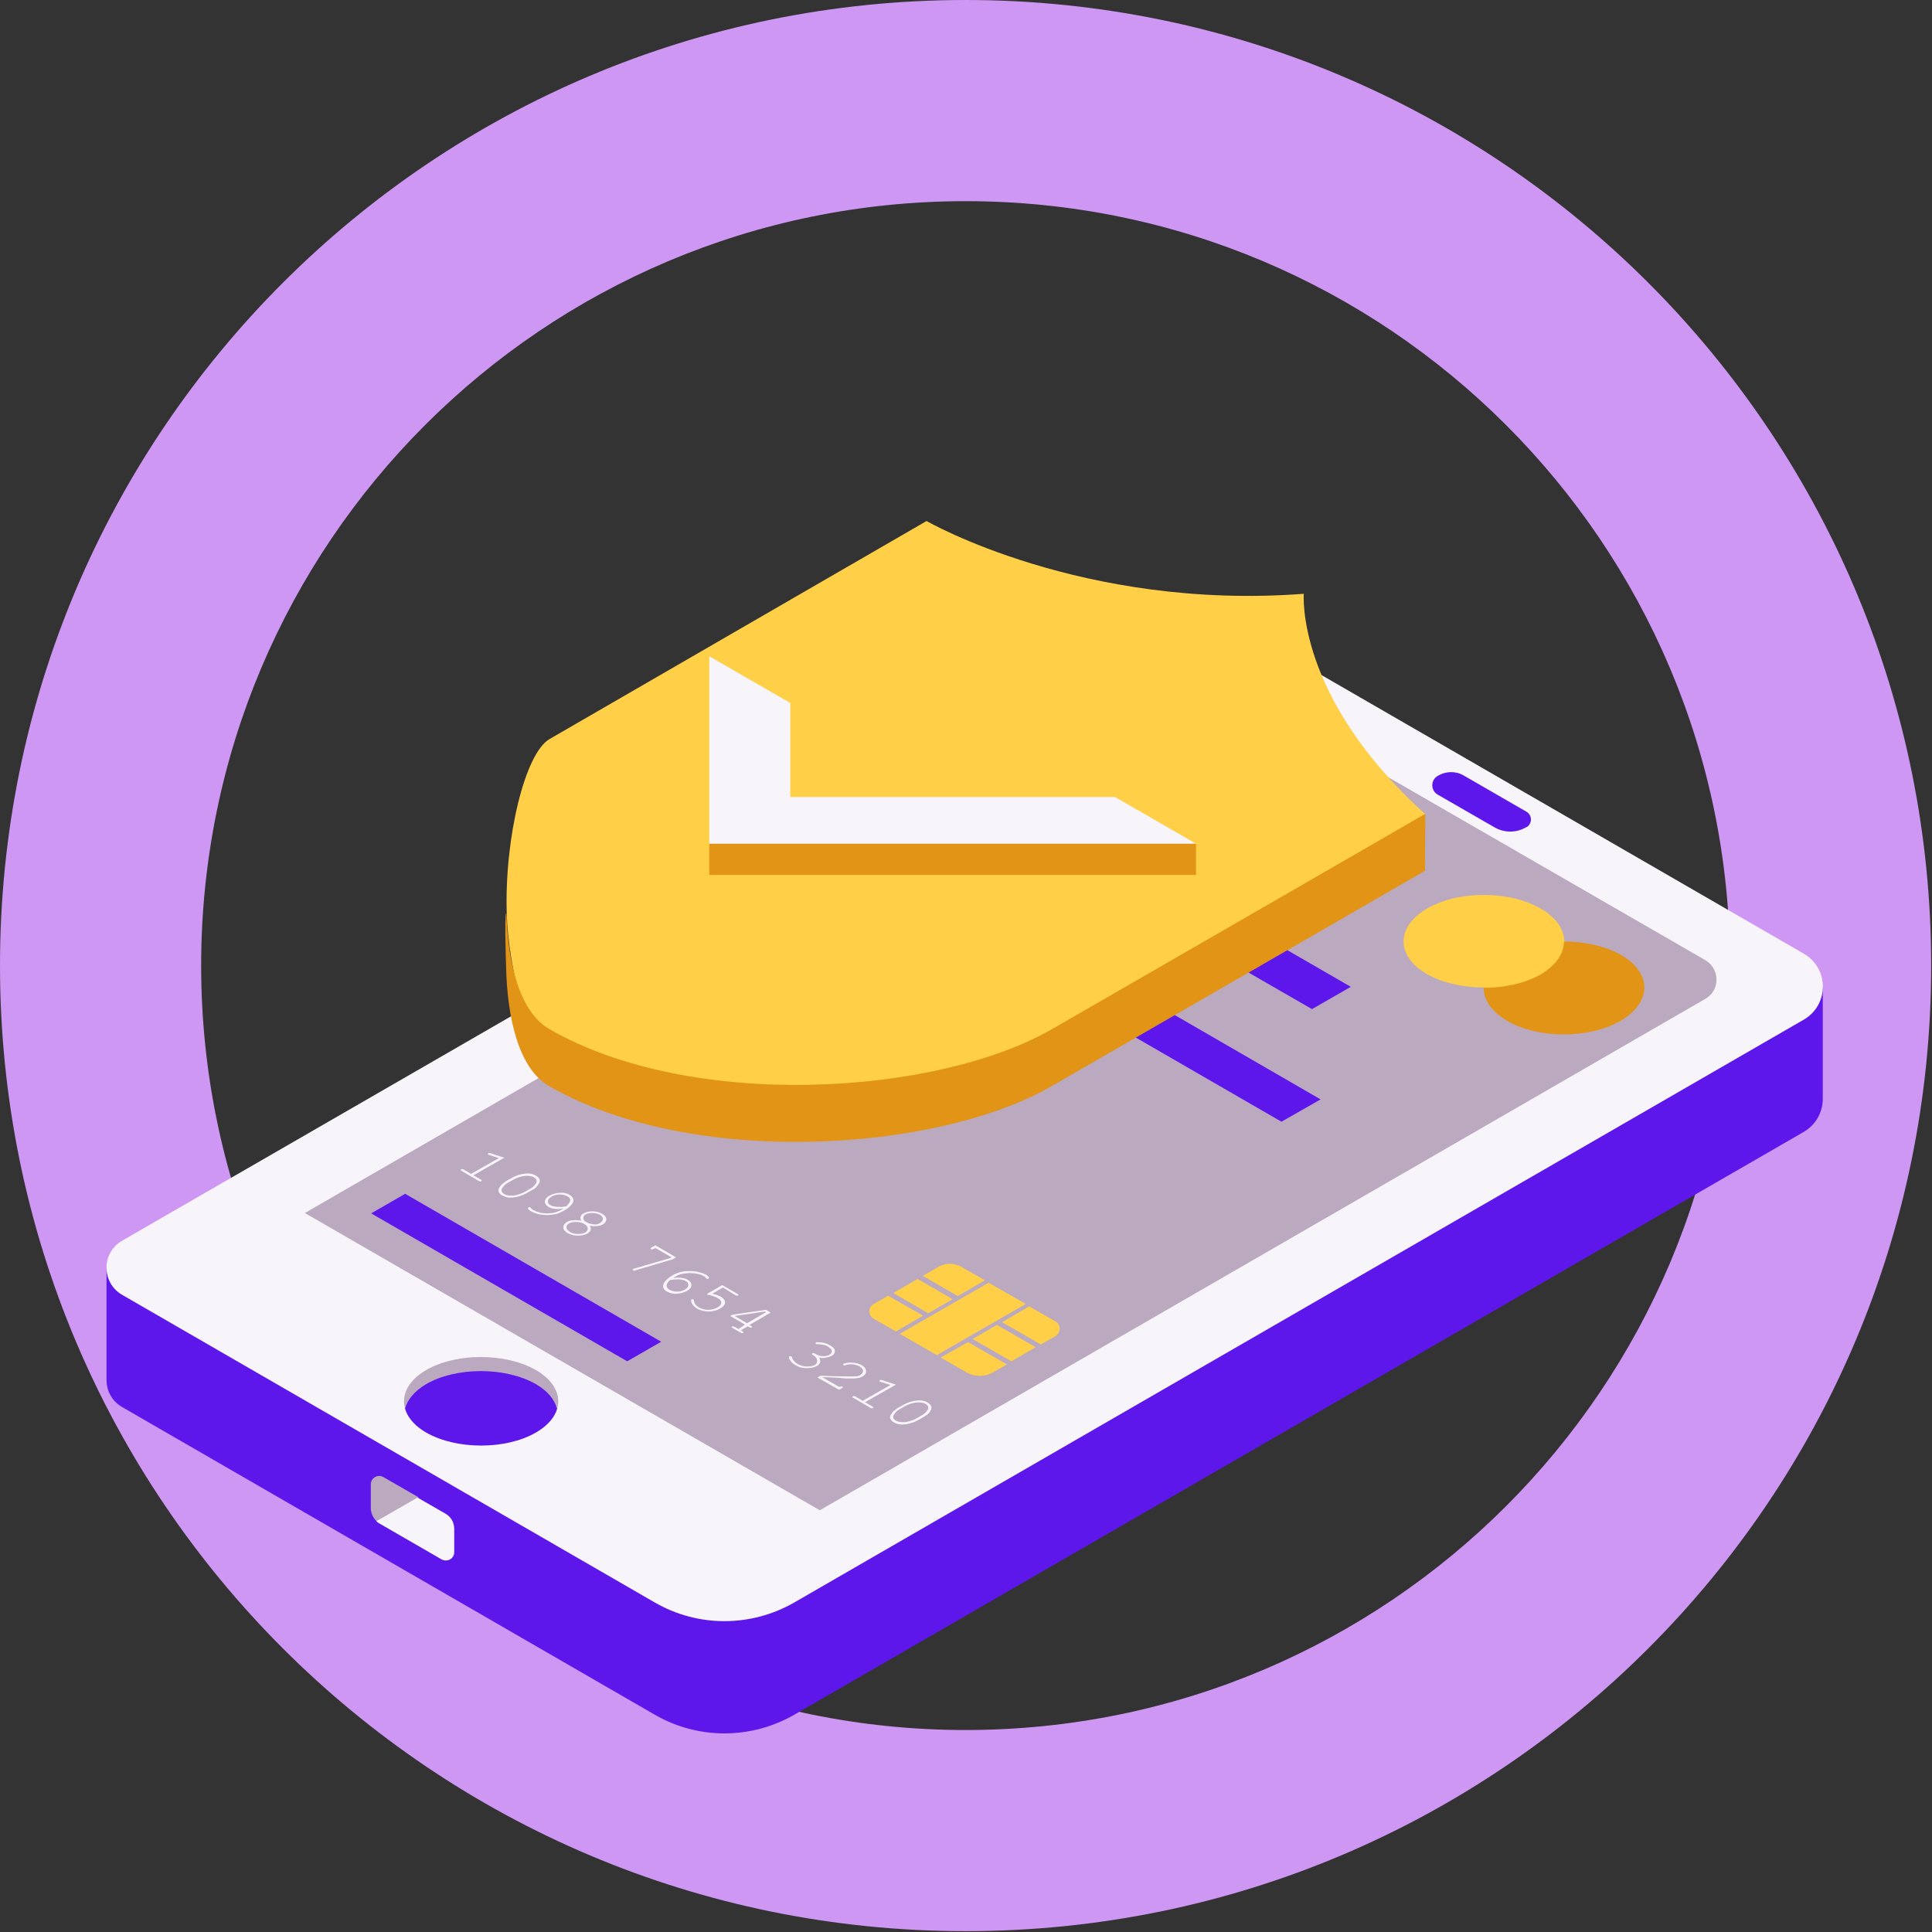 <?xml version="1.0" encoding="UTF-8" standalone="no"?><!DOCTYPE svg PUBLIC "-//W3C//DTD SVG 1.1//EN" "http://www.w3.org/Graphics/SVG/1.1/DTD/svg11.dtd"><svg width="100%" height="100%" viewBox="0 0 953 953" version="1.1" xmlns="http://www.w3.org/2000/svg" xmlns:xlink="http://www.w3.org/1999/xlink" xml:space="preserve" xmlns:serif="http://www.serif.com/" style="fill-rule:evenodd;clip-rule:evenodd;stroke-linejoin:round;stroke-miterlimit:2;"><rect x="0" y="0" width="953" height="953" fill="#333333" stroke="none"/><g><g><g><path d="M476.297,-0c-263.045,-0 -476.297,213.252 -476.297,476.297c0,263.05 213.252,476.291 476.297,476.291c263.05,0 476.291,-213.241 476.291,-476.291c-0,-128.859 -51.173,-245.77 -134.307,-331.514c-86.569,-89.289 -207.796,-144.783 -341.984,-144.783Zm-0,853.367c-208.255,0 -377.07,-168.821 -377.07,-377.065c-0,-208.254 168.815,-377.07 377.07,-377.07c208.249,0 377.064,168.821 377.064,377.07c0,208.244 -168.815,377.065 -377.064,377.065Z" style="fill:#cf97f4;fill-rule:nonzero;"/><rect x="50" y="256.907" width="852.344" height="601.29" style="fill-opacity:0;"/></g></g><path d="M702.38,389.579c-1.524,-5.926 -0.169,-13.376 6.603,-15.238c5.588,-1.524 11.683,2.878 16.255,5.248c3.894,2.032 8.127,3.556 12.191,5.588c10.328,4.91 19.471,12.529 25.736,22.18c1.354,2.032 2.54,4.403 2.878,6.773c0.339,2.54 -0.508,5.249 -2.709,6.604c-2.201,1.354 -5.249,1.015 -7.45,-0.339c-2.37,-1.185 -4.233,-3.217 -6.265,-4.741c-8.465,-6.603 -19.81,-7.45 -29.63,-11.683c-3.725,-1.524 -7.111,-3.556 -10.667,-5.757c-1.693,-1.016 -3.386,-2.031 -4.572,-3.725c-1.354,-1.354 -2.031,-3.047 -2.37,-4.91Zm147.814,98.712c-0,0 -4.402,3.387 -9.482,8.974l-216.049,-124.618c-16.593,-9.651 -37.25,-9.651 -53.843,0l-457.665,264.136c-15.069,-21.334 -60.615,-11.345 -60.615,-11.345l-0,55.706c0.169,5.079 2.709,9.989 7.619,12.868l262.95,151.877c21.165,12.191 47.239,12.191 68.573,0l497.963,-287.5c6.095,-3.556 9.312,-9.651 9.482,-15.916l-0,-55.706l-48.933,1.524Z" style="fill:#5e17eb;fill-rule:nonzero;"/><path d="M185.623,750.225c-1.693,-1.693 -2.709,-3.894 -2.709,-6.434l0,-11.683c0,-3.047 3.386,-5.079 6.096,-3.555l17.101,9.82l8.635,16.593c-5.08,-0.169 -28.615,-4.233 -29.123,-4.741Zm80.765,-78.732c-14.731,-8.466 -45.039,-10.667 -59.939,-2.202c-8.974,5.249 -14.561,22.012 -6.603,25.398c1.185,-4.402 4.741,-8.635 10.498,-12.021c14.73,-8.466 38.943,-8.466 53.842,-0c5.927,3.386 9.313,7.619 10.498,12.021c7.958,-3.386 0.677,-17.948 -8.296,-23.196Zm582.79,-177.445l-437.516,260.072l-277.681,-156.619l438.871,-253.638c14.392,-8.296 35.049,-10.836 49.441,-2.539l226.885,133.93c7.281,4.233 7.281,14.73 0,18.794Zm-523.021,167.794l-126.311,-72.976l-16.763,9.651l126.311,72.976l16.763,-9.651Zm325.258,-119.539l-163.391,-94.479c-13.884,0.678 -27.768,0.339 -41.483,-1.693l185.572,107.178l19.302,-11.006Zm14.9,-55.536l-86.521,-49.948c-7.619,2.032 -15.408,2.878 -23.196,3.725c-2.371,0.338 -4.911,0.508 -7.281,0.846l97.865,56.383l19.133,-11.006Z" style="fill:#bba9bf;fill-rule:nonzero;"/><path d="M248.779,571.087l-15.239,8.636l3.725,2.201c0.339,0.169 0.339,0.338 0.339,0.338c-0,0.17 -0,0.17 -0.17,0.339c-0.169,0.169 -0.338,0.169 -0.508,0.169c-0.169,0 -0.508,-0.169 -0.677,-0.169l-8.635,-5.08c-0.339,-0.169 -0.339,-0.338 -0.339,-0.338c0,-0.169 0,-0.169 0.17,-0.339c0.169,-0.169 0.338,-0.169 0.508,-0.169c0.169,-0 0.508,0.169 0.677,0.169l3.725,2.201l13.715,-7.788l-4.741,-1.524c-0.17,-0 -0.339,-0.169 -0.508,-0.169c-0.17,-0 -0.17,-0.17 -0.17,-0.339c0,-0.169 0,-0.169 0.17,-0.339c0.169,0 0.338,-0.169 0.508,-0.169c0.169,-0 0.338,-0 0.677,0.169l6.773,2.201Zm13.714,15.916l-2.709,1.524c-2.37,1.355 -4.741,2.032 -7.111,2.201c-1.863,0.17 -3.556,-0.169 -4.91,-1.016c-0.678,-0.338 -1.186,-0.846 -1.524,-1.354c-0.339,-0.508 -0.508,-1.016 -0.339,-1.524c0,-0.339 0.17,-0.677 0.508,-1.185c0.339,-0.508 0.677,-1.016 1.016,-1.355c0.508,-0.508 1.355,-1.016 2.201,-1.693l2.709,-1.524c2.371,-1.354 4.741,-2.032 7.112,-2.201c1.862,-0.169 3.555,0.169 4.91,1.016c0.677,0.339 1.185,0.846 1.524,1.354c0.338,0.508 0.508,1.016 0.338,1.524c0,0.339 -0.169,0.678 -0.508,1.185c-0.338,0.508 -0.677,1.016 -1.016,1.355c-0.338,0.677 -1.185,1.185 -2.201,1.693Zm-1.185,-0.508c1.016,-0.508 1.863,-1.185 2.371,-1.862c0.508,-0.677 1.015,-1.185 1.015,-1.693c0,-0.339 0,-0.678 -0.169,-1.016c-0.169,-0.508 -0.677,-0.847 -1.185,-1.186c-1.185,-0.677 -2.878,-0.846 -4.741,-0.677c-1.862,0.339 -3.725,0.847 -5.418,1.863l-2.371,1.354c-1.015,0.508 -1.862,1.185 -2.37,1.863c-0.508,0.677 -1.016,1.185 -1.016,1.862c0,0.339 0,0.678 0.169,0.847c0.17,0.508 0.678,0.846 1.186,1.185c1.185,0.677 2.878,0.847 4.74,0.677c1.863,-0.338 3.725,-0.846 5.419,-1.862l2.37,-1.355Zm16.593,9.651c-1.524,0.17 -2.878,0.339 -4.233,0.17c-1.354,-0.17 -2.37,-0.508 -3.217,-1.016c-0.677,-0.508 -1.354,-1.016 -1.524,-1.693c-0.338,-0.678 -0.169,-1.355 0.17,-2.032c0.338,-0.677 1.016,-1.355 2.032,-1.863c1.354,-0.677 2.878,-1.185 4.91,-1.354c1.862,-0.17 3.555,0.169 4.91,1.016c1.016,0.508 1.524,1.354 1.862,2.031c0.17,0.847 0,1.694 -0.677,2.54c-0.846,1.185 -2.37,2.371 -4.233,3.387c-1.524,0.846 -3.048,1.523 -4.571,1.693c-1.016,0.169 -2.201,0.338 -3.387,0.338c-1.185,0 -2.539,-0.169 -3.725,-0.338c-1.693,-0.339 -3.047,-0.847 -4.233,-1.524c-0.846,-0.508 -1.354,-0.847 -1.523,-1.355c-0.17,-0.169 -0,-0.338 0.169,-0.508c0.169,0 0.338,-0.169 0.508,-0.169c0.169,0 0.338,0 0.508,0.169c0.169,0 0.169,0.17 0.338,0.339c0.17,0.339 0.508,0.508 1.016,0.847c1.863,1.016 4.064,1.693 6.773,1.693c2.709,-0 4.91,-0.508 6.942,-1.693c-0,-0 0.508,-0.17 1.185,-0.678Zm1.524,-1.185c1.185,-1.185 1.863,-2.201 1.863,-3.048c-0,-0.677 -0.508,-1.354 -1.524,-1.862c-1.016,-0.508 -2.201,-0.847 -3.556,-0.847c-1.524,0 -2.878,0.339 -4.064,1.016c-1.185,0.678 -1.693,1.355 -1.862,2.201c-0.169,0.847 0.339,1.524 1.185,2.032c0.508,0.339 1.185,0.508 1.863,0.677c0.846,0.17 1.693,0.17 2.709,0.17c0.677,0.169 1.862,-0 3.386,-0.339Zm11.514,9.651c0.508,0.847 0.677,1.524 0.338,2.201c-0.169,0.678 -0.846,1.186 -1.524,1.694c-1.354,0.677 -2.878,1.015 -4.74,1.015c-1.863,0 -3.556,-0.507 -4.911,-1.185c-1.354,-0.846 -2.201,-1.693 -2.201,-2.878c0,-1.016 0.508,-2.032 1.863,-2.709c0.846,-0.508 1.862,-0.847 3.047,-0.847c1.186,-0.169 2.371,0 3.895,0.17c-0.339,-0.678 -0.508,-1.355 -0.339,-1.863c0.169,-0.677 0.677,-1.355 1.524,-1.693c1.185,-0.677 2.709,-1.016 4.402,-1.016c1.863,-0 3.387,0.508 4.741,1.185c1.355,0.847 2.032,1.693 2.032,2.709c-0,1.016 -0.508,1.863 -1.693,2.54c-0.847,0.508 -1.863,0.847 -3.048,0.847c-1.016,0.169 -2.201,-0 -3.386,-0.17Zm-2.371,3.387c1.016,-0.508 1.355,-1.186 1.355,-2.032c-0,-0.847 -0.678,-1.524 -1.693,-2.201c-1.186,-0.678 -2.371,-1.016 -3.895,-1.016c-1.524,-0 -2.709,0.169 -3.555,0.677c-1.016,0.508 -1.355,1.185 -1.355,2.032c0,0.846 0.677,1.524 1.693,2.201c1.185,0.677 2.371,1.016 3.895,1.016c1.354,-0 2.539,-0.169 3.555,-0.677Zm7.45,-4.741c0.847,-0.508 1.355,-1.186 1.355,-2.032c-0,-0.847 -0.508,-1.524 -1.524,-2.032c-1.016,-0.508 -2.201,-0.846 -3.556,-0.846c-1.354,-0 -2.54,0.169 -3.386,0.677c-0.847,0.508 -1.185,1.016 -1.185,1.862c-0,0.847 0.677,1.524 1.693,2.032c1.016,0.677 2.201,0.847 3.555,1.016c1.355,0.169 2.202,-0.169 3.048,-0.677Zm34.71,17.27l0.508,-0.339l-7.958,-4.571l-1.016,0.508c-0.338,0.169 -0.508,0.169 -0.677,0.169c-0.169,0 -0.339,0 -0.508,-0.169c-0.169,-0.169 -0.169,-0.169 -0.169,-0.339c-0,-0.169 0.169,-0.338 0.338,-0.338l2.032,-1.186l10.159,5.926l-1.693,1.016l-18.286,5.419c-0.339,0.169 -0.508,0.169 -0.677,0.169c-0.17,-0 -0.339,-0 -0.508,-0.169c-0.17,-0.17 -0.17,-0.17 -0.17,-0.339c0,-0.169 0,-0.169 0.17,-0.339c-0,0 0.169,-0.169 0.508,-0.169l17.947,-5.249Zm1.355,9.82c1.693,-0.169 3.047,-0.169 4.233,0c1.185,0.17 2.201,0.508 3.047,1.016c1.186,0.678 1.694,1.524 1.694,2.54c-0,1.016 -0.678,2.032 -2.202,2.879c-1.354,0.677 -2.878,1.185 -4.74,1.354c-1.863,0.169 -3.556,-0.169 -5.08,-1.016c-1.016,-0.508 -1.524,-1.185 -1.862,-2.032c-0.339,-0.846 -0,-1.693 0.677,-2.709c0.846,-1.185 2.201,-2.37 4.063,-3.386c1.355,-0.847 2.879,-1.355 4.572,-1.693c1.355,-0.339 2.709,-0.339 4.064,-0.339c1.354,0 2.709,0.169 4.063,0.508c1.355,0.339 2.54,0.677 3.725,1.355c0.677,0.508 1.185,0.846 1.355,1.354c-0,0.17 -0,0.339 -0.17,0.508c-0.169,0.169 -0.338,0.169 -0.508,0.169c-0.169,0 -0.338,0 -0.508,-0.169c-0.169,0 -0.169,-0.169 -0.338,-0.338c-0.169,-0.339 -0.508,-0.678 -1.016,-0.847c-1.693,-1.016 -3.894,-1.524 -6.773,-1.524c-2.878,0 -5.249,0.508 -7.111,1.693c-0.169,0 -0.508,0.17 -1.185,0.677Zm-1.524,1.016c-1.185,1.016 -1.863,2.032 -1.693,2.879c-0,0.846 0.508,1.524 1.524,2.032c1.015,0.508 2.201,0.846 3.555,0.846c1.524,0 2.709,-0.338 3.895,-1.016c1.185,-0.677 1.693,-1.354 1.693,-2.201c-0,-0.846 -0.339,-1.524 -1.355,-2.032c-0.846,-0.508 -2.032,-0.677 -3.555,-0.846c-0.678,-0 -2.202,0.169 -4.064,0.338Zm26.075,3.725l-5.249,3.048c0.847,0.169 1.693,0.508 2.37,0.677c0.678,0.339 1.355,0.508 1.863,0.847c1.354,0.847 2.032,1.693 2.032,2.878c-0,1.016 -0.847,2.032 -2.371,2.879c-1.693,1.016 -3.555,1.524 -5.757,1.524c-2.031,-0 -3.894,-0.508 -5.587,-1.355c-1.016,-0.677 -1.863,-1.355 -2.37,-2.201c-0.339,-0.508 -0.678,-1.185 -0.678,-1.693c0,-0.339 0,-0.508 0.17,-0.678c0.169,-0.169 0.338,-0.169 0.508,-0.169c0.169,0 0.338,0 0.508,0.169c0.169,0.17 0.169,0.17 0.169,0.339c0.169,1.524 1.016,2.709 2.54,3.556c1.354,0.677 2.709,1.185 4.402,1.185c1.693,-0 3.217,-0.339 4.741,-1.185c1.185,-0.677 1.862,-1.524 1.862,-2.371c0,-0.846 -0.508,-1.524 -1.693,-2.201c-1.185,-0.677 -2.54,-1.185 -4.233,-1.524c-0.338,0 -0.677,-0.169 -0.846,-0.169c-0.17,-0.169 -0.17,-0.169 -0.17,-0.339c0,-0.169 0.17,-0.169 0.339,-0.338l7.111,-4.064l7.619,4.402c0.339,0.17 0.339,0.339 0.339,0.339c0,0.169 0,0.169 -0.169,0.339c-0.17,0.169 -0.339,0.169 -0.508,0.169c-0.169,-0 -0.508,-0.169 -0.677,-0.169l-6.265,-3.895Zm10.836,18.287l-7.281,-4.233l1.186,-0.678l16.423,-2.37l2.371,1.355l-10.498,6.095l0.847,0.508c0.338,0.169 0.338,0.339 0.508,0.339c-0,0.169 -0,0.169 -0.17,0.338c-0.169,0.17 -0.338,0.17 -0.508,0.17c-0.169,-0 -0.508,-0.17 -0.677,-0.17l-0.846,-0.508l-3.387,2.032l0.847,0.508c0.338,0.169 0.338,0.339 0.508,0.339c-0,0.169 -0,0.169 -0.17,0.338c-0.169,0.17 -0.338,0.17 -0.507,0.17c-0.17,-0 -0.508,-0.17 -0.678,-0.17l-4.063,-2.37c-0.339,-0.169 -0.339,-0.339 -0.508,-0.339c-0,-0.169 -0,-0.169 0.169,-0.338c0.169,-0.17 0.339,-0.17 0.508,-0.17c0.169,0 0.508,0.17 0.677,0.17l2.032,1.185l3.217,-2.201Zm1.016,-0.678l9.312,-5.418l-0.508,-0.338l-14.899,2.201l6.095,3.555Zm35.557,16.932c0.508,0.847 0.677,1.693 0.508,2.371c-0.17,0.677 -0.847,1.354 -1.694,1.862c-1.354,0.677 -2.878,1.016 -5.079,1.016c-2.201,-0 -3.894,-0.508 -5.418,-1.524c-1.016,-0.508 -1.693,-1.185 -2.371,-2.032c-0.677,-0.846 -0.846,-1.524 -0.846,-1.862c-0,-0.17 -0,-0.339 0.169,-0.339c0.169,0 0.339,-0.169 0.508,-0.169c0.169,-0 0.339,-0 0.508,0.169c0.169,0 0.169,0.17 0.339,0.339c0.338,1.354 1.354,2.54 2.878,3.386c1.355,0.677 2.709,1.185 4.402,1.185c1.693,0 2.879,-0.169 3.895,-0.677c0.677,-0.339 1.015,-0.846 1.185,-1.524c0.169,-0.677 -0,-1.185 -0.339,-1.862c-0.338,-0.678 -1.016,-1.185 -1.862,-1.693c-0.339,-0.17 -0.339,-0.339 -0.339,-0.339c0,-0 0,-0.169 0.169,-0.339c0.17,-0.169 0.339,-0.169 0.508,-0.169c0.17,0 0.508,0 0.678,0.169l0.846,0.508c1.016,0.508 2.032,0.847 3.387,0.847c1.185,-0 2.201,-0.169 3.047,-0.677c0.847,-0.508 1.185,-1.016 1.185,-1.863c0,-0.677 -0.677,-1.354 -1.693,-2.032c-0.677,-0.508 -1.524,-0.846 -2.539,-1.016c-0.847,-0.169 -1.694,-0.338 -2.54,-0.338l-0.678,-0c-0.169,-0 -0.169,-0 -0.338,-0.17c-0.169,-0.169 -0.169,-0.169 -0.169,-0.338c-0,-0.17 -0,-0.17 0.169,-0.339c0.338,-0.169 1.185,-0.169 2.37,0c1.863,0.169 3.387,0.677 4.741,1.524c1.355,0.847 2.201,1.693 2.201,2.709c0,1.016 -0.508,1.863 -1.524,2.371c-0.677,0.338 -1.523,0.677 -2.709,0.846c-1.185,0.339 -2.37,0.339 -3.555,0Zm1.524,9.651l8.465,4.91l0.339,-0.169c0.339,-0.169 0.508,-0.169 0.677,-0.169c0.17,-0 0.339,-0 0.508,0.169c0.17,0.169 0.17,0.169 0.17,0.339c-0,0.169 -0.17,0.338 -0.339,0.338l-1.524,0.847l-10.667,-6.096l1.524,-0.846c4.233,0.169 8.296,0.339 12.529,0.339l4.064,-0c0.847,-0 1.524,-0.17 1.862,-0.17c0.508,-0.169 0.847,-0.338 1.186,-0.508c0.846,-0.508 1.354,-1.185 1.354,-2.032c0,-0.846 -0.677,-1.523 -1.693,-2.201c-1.016,-0.508 -2.032,-0.846 -3.386,-1.016c-1.355,-0.169 -2.371,0 -3.387,0.339c-0.338,0.169 -0.508,0.169 -0.677,0.169c-0.169,0 -0.339,0 -0.508,-0.169c-0.169,-0.169 -0.169,-0.169 -0.169,-0.339c-0,-0.169 -0,-0.169 0.169,-0.338c0.339,-0.17 1.185,-0.339 2.371,-0.508c1.185,-0.17 2.37,-0 3.555,0.169c1.185,0.169 2.201,0.677 3.048,1.016c1.355,0.847 2.032,1.693 2.201,2.878c0,1.186 -0.508,2.032 -1.693,2.71c-0.508,0.338 -1.016,0.507 -1.693,0.677c-0.508,0.169 -1.355,0.169 -2.201,0.338l-4.403,0c-4.571,-0.507 -8.635,-0.507 -11.682,-0.677Zm36.403,3.725l-15.239,8.635l3.725,2.201c0.339,0.17 0.339,0.339 0.339,0.339c-0,0.169 -0,0.169 -0.17,0.339c-0.169,0.169 -0.338,0.169 -0.508,0.169c-0.169,0 -0.507,-0.169 -0.677,-0.169l-8.635,-5.08c-0.339,-0.169 -0.339,-0.338 -0.339,-0.338c0,-0 0,-0.17 0.17,-0.339c0.169,-0.169 0.338,-0.169 0.508,-0.169c0.169,-0 0.508,0.169 0.677,0.169l3.725,2.201l13.715,-7.788l-4.741,-1.524c-0.17,-0 -0.339,-0.17 -0.508,-0.17c-0.17,0 -0.17,-0.169 -0.17,-0.338c0,-0.17 0,-0.17 0.17,-0.339c0.169,0 0.338,-0.169 0.508,-0.169c0.169,-0 0.338,-0 0.677,0.169l6.773,2.201Zm13.714,15.916l-2.709,1.524c-2.37,1.354 -4.741,2.032 -7.111,2.201c-1.862,0.169 -3.556,-0.169 -4.91,-1.016c-0.677,-0.339 -1.185,-0.847 -1.524,-1.354c-0.339,-0.508 -0.508,-1.016 -0.339,-1.524c0,-0.339 0.17,-0.678 0.508,-1.186c0.339,-0.507 0.678,-1.015 1.016,-1.354c0.508,-0.508 1.355,-1.016 2.201,-1.693l2.709,-1.524c2.371,-1.355 4.741,-2.032 7.112,-2.201c1.862,-0.17 3.555,0.169 4.91,1.016c0.677,0.338 1.185,0.846 1.524,1.354c0.338,0.508 0.508,1.016 0.338,1.524c0,0.339 -0.169,0.677 -0.507,1.355c-0.339,0.508 -0.678,1.016 -1.016,1.354c-0.339,0.339 -1.186,0.847 -2.202,1.524Zm-1.185,-0.677c1.016,-0.508 1.863,-1.185 2.371,-1.863c0.508,-0.677 1.016,-1.185 1.016,-1.693c-0,-0.339 -0,-0.677 -0.17,-1.016c-0.169,-0.508 -0.677,-0.846 -1.185,-1.185c-1.185,-0.677 -2.878,-0.847 -4.741,-0.677c-1.862,0.338 -3.725,0.846 -5.418,1.862l-2.37,1.355c-1.016,0.508 -1.863,1.185 -2.371,1.862c-0.508,0.677 -1.016,1.185 -1.016,1.863c0,0.338 0,0.677 0.17,0.846c0.169,0.508 0.677,0.847 1.185,1.186c1.185,0.677 2.878,0.846 4.741,0.677c1.862,-0.339 3.725,-0.847 5.418,-1.863l2.37,-1.354Zm435.146,-227.901l-264.982,-153.063c-16.593,-9.651 -37.25,-9.651 -53.843,-0l-70.097,40.466c-10.667,-0.507 -21.503,-0.677 -32.34,-0.169c-10.497,0.508 -21.503,1.524 -31.323,-2.032c-8.128,-2.878 -14.9,-8.466 -21.842,-13.545c-18.117,-13.037 -39.959,-22.858 -61.971,-19.979c-2.539,-0.678 -5.079,-0.678 -7.111,0.846c-1.016,0.847 -1.862,1.863 -2.54,3.048c-2.37,4.402 -3.386,9.312 -4.233,14.222c-2.539,14.392 -5.079,28.954 -7.619,43.346c-2.37,13.206 -4.741,26.583 -3.556,39.959c0.678,7.111 2.371,14.561 7.112,19.979c2.032,2.371 4.402,4.064 7.111,5.757l-282.252,162.883c-10.159,5.926 -10.159,20.657 0,26.583l262.95,151.878c21.165,12.191 47.239,12.191 68.573,-0l497.963,-287.501c12.699,-7.281 12.699,-25.398 -0,-32.678Zm-180.323,-87.707c4.063,-2.37 8.974,-2.37 12.868,0l30.816,17.778c2.878,1.694 2.878,5.927 -0,7.62l-0.17,-0c-4.91,2.878 -10.836,2.878 -15.746,-0l-27.937,-16.085c-3.556,-2.032 -3.556,-7.281 0.169,-9.313Zm-445.136,324.074c-14.73,8.466 -38.943,8.466 -53.842,-0c-14.731,-8.466 -14.731,-22.52 -0,-30.985c14.73,-8.466 38.943,-8.466 53.842,-0c14.9,8.465 14.9,22.519 0,30.985Zm577.034,-214.018l-436.839,252.283l-253.976,-146.628l247.712,-143.074c11.852,-2.201 23.704,-5.587 35.556,-8.296c3.725,-0.847 7.619,-1.524 11.344,-1.016c36.912,5.757 74.331,-1.355 111.411,-5.588c13.038,-1.523 26.583,-3.047 38.097,-9.651c11.513,-6.603 20.318,-19.302 18.286,-32.339c-1.524,-8.974 -7.958,-16.424 -15.747,-21.334c-7.788,-4.741 -16.762,-7.112 -25.567,-9.143c-5.418,-1.186 -10.836,-2.371 -16.254,-3.387l25.059,-14.561c14.392,-8.297 32.17,-8.297 46.562,-0l214.525,123.771c7.112,4.402 7.112,14.9 -0.169,18.963Zm-617.162,261.427l0,11.513c0,3.217 -3.386,5.08 -6.264,3.556l-30.478,-17.609c-0.677,-0.339 -1.185,-0.847 -1.693,-1.186l20.318,-11.682l13.546,7.788c2.878,1.524 4.571,4.402 4.571,7.62Z" style="fill:#f7f5fa;fill-rule:nonzero;"/><path d="M505.972,643.217l-43.854,25.228l-18.286,-10.498l43.853,-25.228l18.287,10.498Zm-65.357,-5.419l17.271,9.99l12.021,-6.942l-17.27,-9.99l-12.022,6.942Zm80.087,14.054l-13.037,-7.45l-13.376,7.788l19.133,11.006l7.111,-4.064c2.878,-1.693 2.878,-5.756 0.169,-7.28Zm-56.721,17.778l12.699,7.281c4.063,2.37 9.143,2.37 13.207,-0l6.772,-3.895l-19.133,-11.005l-13.545,7.619Zm-25.906,-30.477l-7.111,4.064c-2.878,1.693 -2.878,5.587 0,7.28l11.006,6.265l13.376,-7.789l-17.271,-9.82Zm47.748,-7.619l-11.852,-6.773c-3.387,-1.863 -7.45,-1.863 -10.837,0l-7.958,4.572l17.271,9.989l13.376,-7.788Zm-6.095,28.953l19.132,11.006l12.022,-6.942l-19.133,-11.006l-12.021,6.942Zm280.22,-212.324c-15.408,-8.974 -40.636,-8.974 -56.044,-0c-15.408,8.974 -15.408,23.535 -0,32.34c7.788,4.402 17.947,6.603 28.106,6.603c15.408,10.667 35.049,4.402 42.668,-0c7.789,-4.402 5.927,-16.932 -3.047,-22.858c-0.17,-5.757 -3.895,-11.683 -11.683,-16.085Zm-135.285,19.133c-184.048,96.172 -279.204,102.437 -349.302,61.97c-14.392,-8.297 -24.72,-52.996 -25.397,-78.563c-1.185,-37.25 8.974,-79.241 21.165,-86.183c36.572,-21.164 185.91,-107.516 185.91,-107.516c-0,-0 76.701,44.191 186.08,35.895c-0,-0 -4.233,50.795 59.938,108.702c0,-0.17 -51.642,51.641 -78.394,65.695Zm-34.71,-51.134l-39.959,-23.027l-160.174,-0l-0,-46.393l-39.959,-23.027l0,92.447l5.926,11.006l226.208,-0l7.958,-11.006Z" style="fill:#fecf47;fill-rule:nonzero;"/><path d="M589.953,431.57l-240.092,-0l0,-15.408l240.092,-0l0,15.408Zm209.615,39.451c-7.789,-4.402 -17.948,-6.604 -28.107,-6.604c0,5.927 -3.894,11.683 -11.513,16.255c-7.789,4.402 -17.948,6.603 -28.107,6.603c0,5.926 3.894,11.683 11.514,16.255c15.408,8.974 40.636,8.974 56.044,-0c15.577,-9.143 15.577,-23.705 0.169,-32.509Zm-96.511,-69.59c0,0 -157.804,91.093 -184.048,106.162c-57.06,32.848 -177.952,40.467 -248.05,0c-14.392,-8.296 -20.318,-31.493 -21.164,-57.06l-0.17,0c-0.846,0.847 0,25.737 0,25.737c0.508,26.413 6.434,50.964 21.165,59.43c70.097,40.467 191.159,32.848 248.05,0c26.244,-15.069 184.048,-106.162 184.048,-106.162l0.169,-28.107Z" style="fill:#e29417;fill-rule:nonzero;"/></g></svg>
